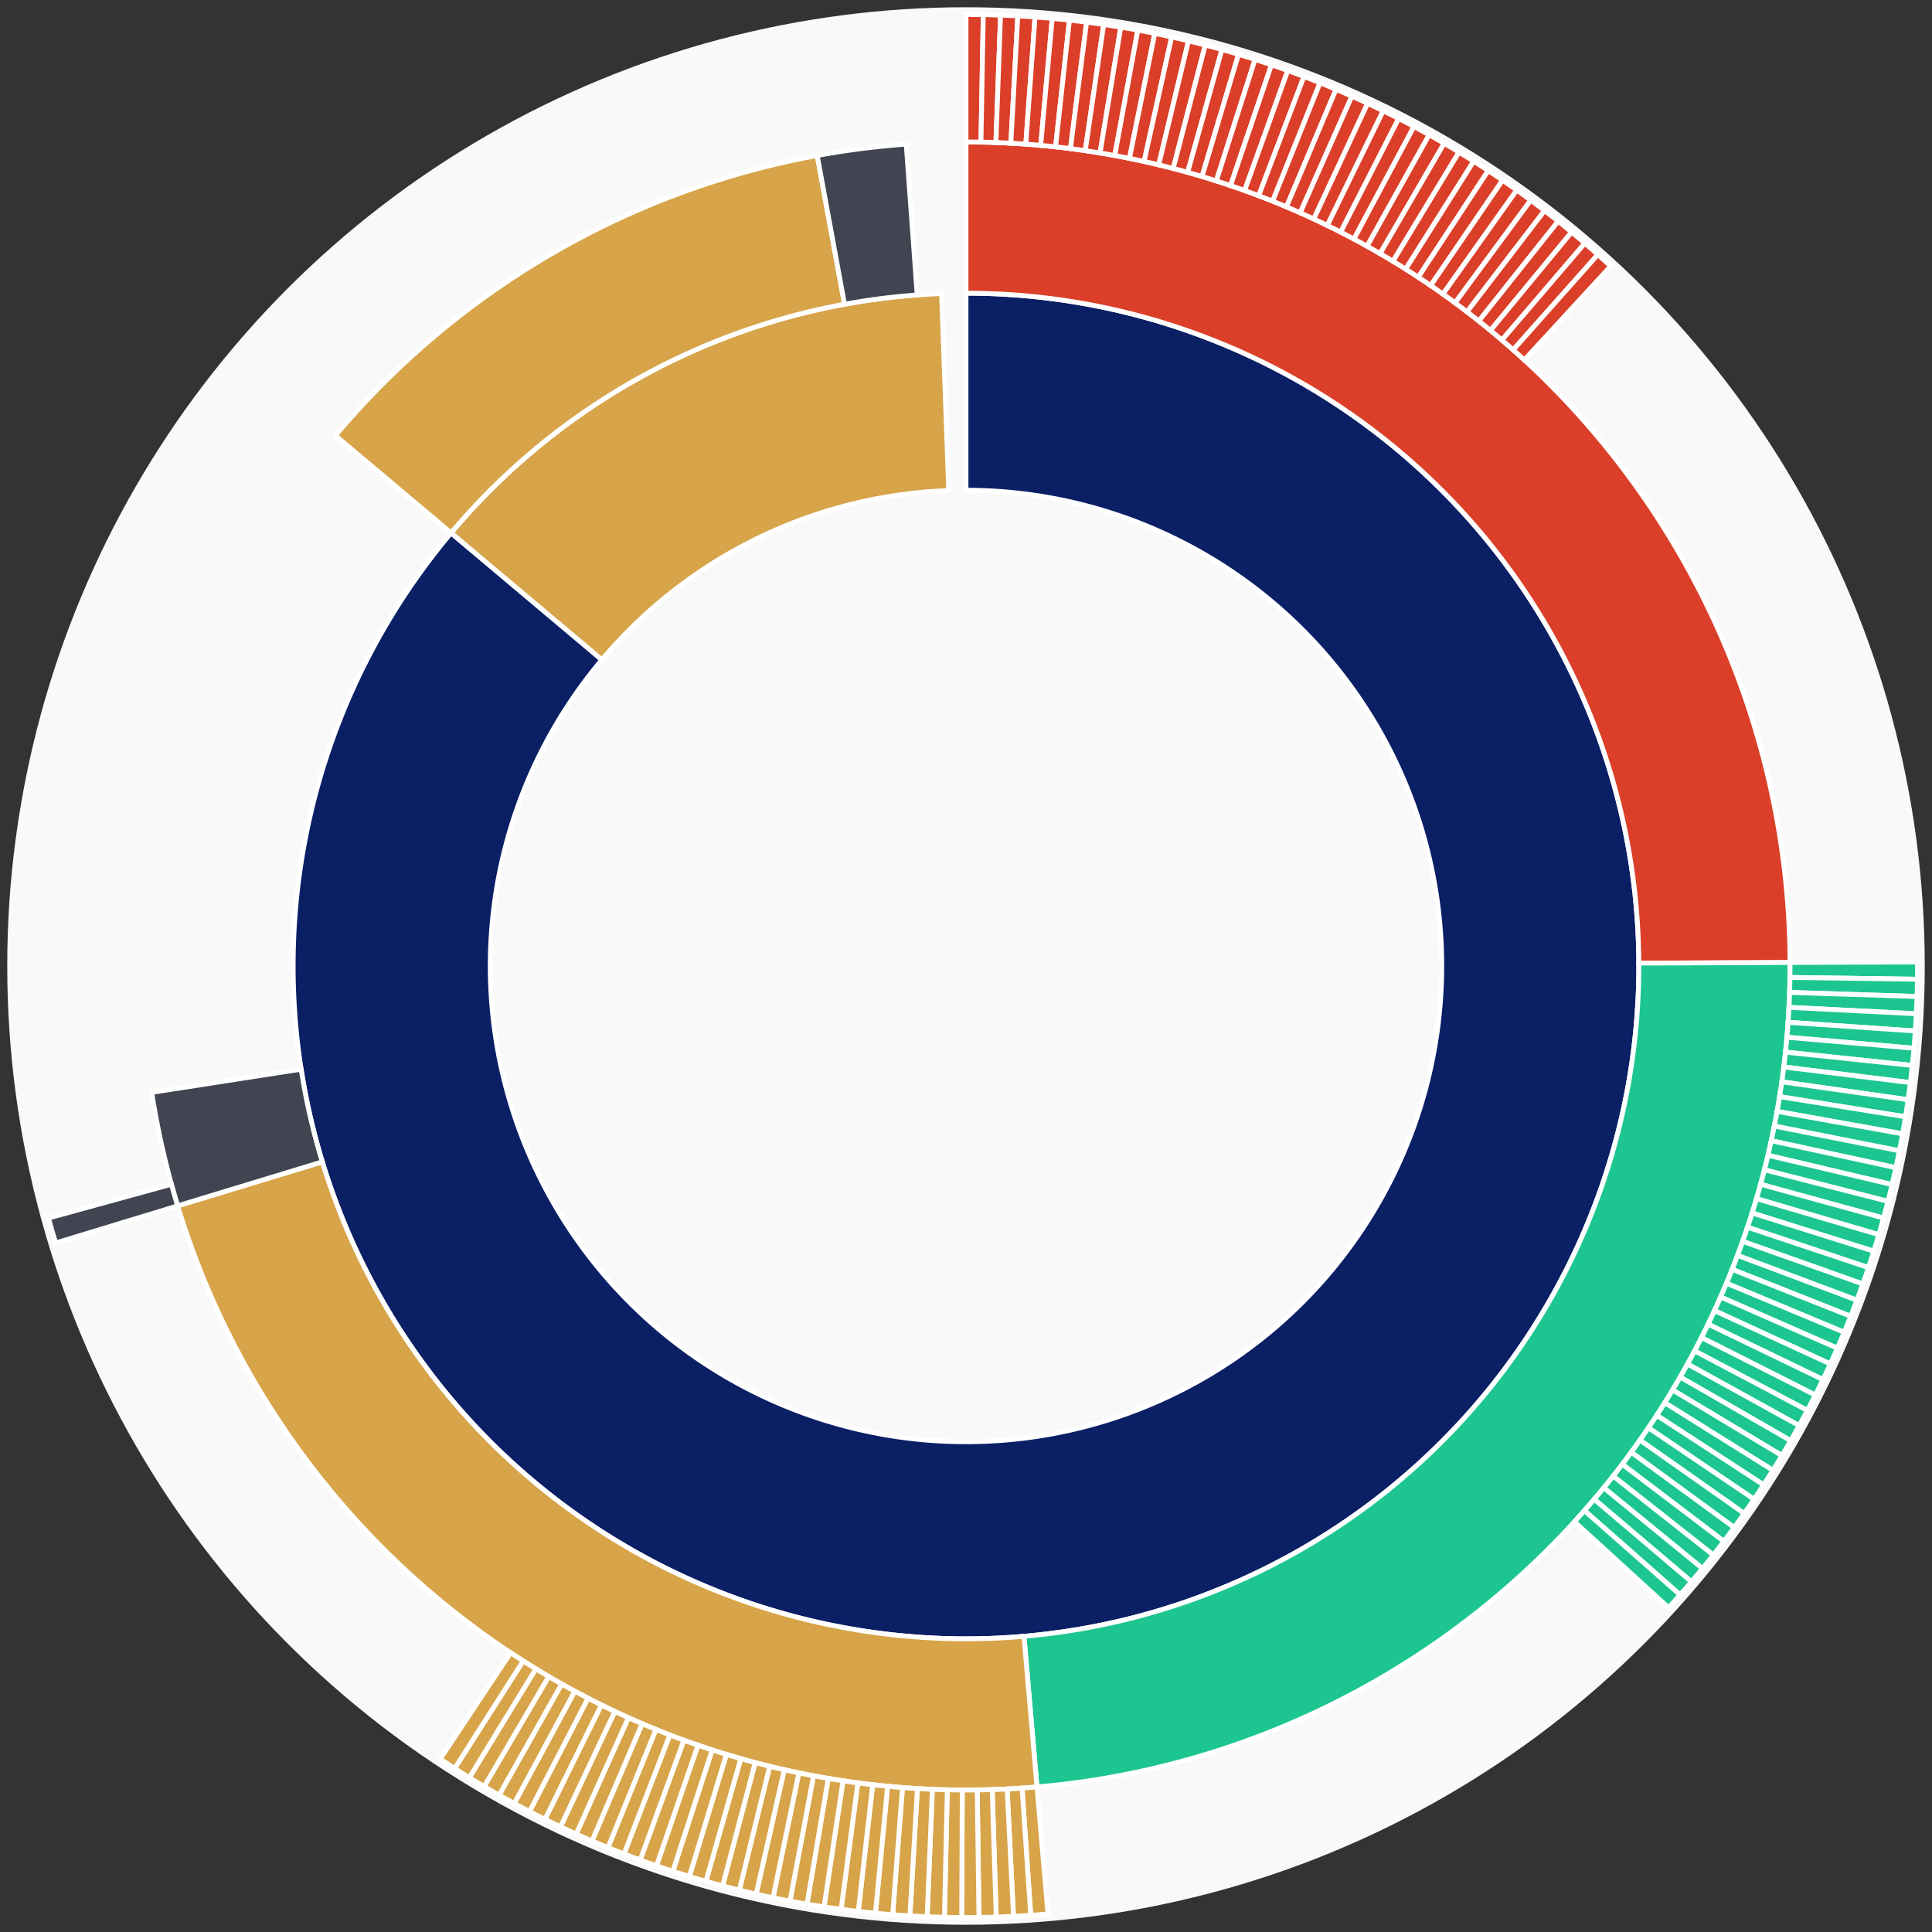 <svg xmlns="http://www.w3.org/2000/svg" width="400" height="400" id="block-7907921"><rect width="100%" height="100%" fill="#333333" stroke="none"/><g id="burst-container" transform="translate(200,200)"><circle r="197" style="fill: #f9f9f9; stroke: #f9f9f9; stroke-width: 3; opacity: 1;" id="circle-base"></circle><path display="none" d="M6.031385485800715e-15,-98.5A98.5,98.5,0,1,1,-6.031385485800715e-15,98.5A98.5,98.5,0,1,1,6.031385485800715e-15,-98.5Z" fill-rule="evenodd" id="p-type-root" style="stroke: #fff; opacity: 1;"></path><path d="M8.529667153919608e-15,-139.3A139.3,139.3,0,1,1,-106.604,-89.667L-75.38,-63.404A98.5,98.5,0,1,0,6.031385485800715e-15,-98.5Z" fill-rule="evenodd" style="fill: #0B1F65; stroke: #fff; opacity: 1;" id="p-type-data"></path><path d="M-106.604,-89.667A139.3,139.3,0,0,1,-5.057,-139.208L-3.576,-98.435A98.5,98.5,0,0,0,-75.38,-63.404Z" fill-rule="evenodd" style="fill: #D7A449; stroke: #fff; opacity: 1;" id="p-type-value"></path><path d="M1.0446666101440332e-14,-170.607A170.607,170.607,0,0,1,170.605,-0.723L139.299,-0.59A139.3,139.3,0,0,0,8.529667153919608e-15,-139.3Z" fill-rule="evenodd" style="fill: #DB3F29; stroke: #fff; opacity: 1;" id="p-type-functions"></path><path d="M170.605,-0.723A170.607,170.607,0,0,1,14.698,169.973L12.001,138.782A139.3,139.3,0,0,0,139.299,-0.59Z" fill-rule="evenodd" style="fill: #1DC690; stroke: #fff; opacity: 1;" id="p-type-logs"></path><path d="M14.698,169.973A170.607,170.607,0,0,1,-163.22,49.658L-133.269,40.546A139.3,139.3,0,0,0,12.001,138.782Z" fill-rule="evenodd" style="fill: #D7A449; stroke: #fff; opacity: 1;" id="p-type-tokenTransfers"></path><path d="M-163.22,49.658A170.607,170.607,0,0,1,-168.588,26.171L-137.651,21.369A139.3,139.3,0,0,0,-133.269,40.546Z" fill-rule="evenodd" style="fill: #414552; stroke: #fff; opacity: 1;" id="p-type-ether"></path><path d="M-130.563,-109.819A170.607,170.607,0,0,1,-30.805,-167.803L-25.152,-137.01A139.3,139.3,0,0,0,-106.604,-89.667Z" fill-rule="evenodd" style="fill: #D7A449; stroke: #fff; opacity: 1;" id="p-type-tokenTransfers"></path><path d="M-30.805,-167.803A170.607,170.607,0,0,1,-12.379,-170.157L-10.108,-138.933A139.3,139.3,0,0,0,-25.152,-137.01Z" fill-rule="evenodd" style="fill: #414552; stroke: #fff; opacity: 1;" id="p-type-ether"></path><path d="M1.206277097160143e-14,-197A197,197,0,0,1,3.577,-196.968L3.097,-170.579A170.607,170.607,0,0,0,1.0446666101440332e-14,-170.607Z" fill-rule="evenodd" style="fill: #DB3F29; stroke: #fff; opacity: 1;" id="p-type-functions"></path><path d="M3.577,-196.968A197,197,0,0,1,7.152,-196.87L6.194,-170.495A170.607,170.607,0,0,0,3.097,-170.579Z" fill-rule="evenodd" style="fill: #DB3F29; stroke: #fff; opacity: 1;" id="p-type-functions"></path><path d="M7.152,-196.87A197,197,0,0,1,10.725,-196.708L9.288,-170.354A170.607,170.607,0,0,0,6.194,-170.495Z" fill-rule="evenodd" style="fill: #DB3F29; stroke: #fff; opacity: 1;" id="p-type-functions"></path><path d="M10.725,-196.708A197,197,0,0,1,14.294,-196.481L12.379,-170.157A170.607,170.607,0,0,0,9.288,-170.354Z" fill-rule="evenodd" style="fill: #DB3F29; stroke: #fff; opacity: 1;" id="p-type-functions"></path><path d="M14.294,-196.481A197,197,0,0,1,17.859,-196.189L15.466,-169.905A170.607,170.607,0,0,0,12.379,-170.157Z" fill-rule="evenodd" style="fill: #DB3F29; stroke: #fff; opacity: 1;" id="p-type-functions"></path><path d="M17.859,-196.189A197,197,0,0,1,21.418,-195.832L18.548,-169.596A170.607,170.607,0,0,0,15.466,-169.905Z" fill-rule="evenodd" style="fill: #DB3F29; stroke: #fff; opacity: 1;" id="p-type-functions"></path><path d="M21.418,-195.832A197,197,0,0,1,24.97,-195.411L21.624,-169.231A170.607,170.607,0,0,0,18.548,-169.596Z" fill-rule="evenodd" style="fill: #DB3F29; stroke: #fff; opacity: 1;" id="p-type-functions"></path><path d="M24.97,-195.411A197,197,0,0,1,28.513,-194.926L24.693,-168.811A170.607,170.607,0,0,0,21.624,-169.231Z" fill-rule="evenodd" style="fill: #DB3F29; stroke: #fff; opacity: 1;" id="p-type-functions"></path><path d="M28.513,-194.926A197,197,0,0,1,32.047,-194.376L27.754,-168.334A170.607,170.607,0,0,0,24.693,-168.811Z" fill-rule="evenodd" style="fill: #DB3F29; stroke: #fff; opacity: 1;" id="p-type-functions"></path><path d="M32.047,-194.376A197,197,0,0,1,35.571,-193.762L30.805,-167.803A170.607,170.607,0,0,0,27.754,-168.334Z" fill-rule="evenodd" style="fill: #DB3F29; stroke: #fff; opacity: 1;" id="p-type-functions"></path><path d="M35.571,-193.762A197,197,0,0,1,39.083,-193.084L33.847,-167.216A170.607,170.607,0,0,0,30.805,-167.803Z" fill-rule="evenodd" style="fill: #DB3F29; stroke: #fff; opacity: 1;" id="p-type-functions"></path><path d="M39.083,-193.084A197,197,0,0,1,42.582,-192.343L36.877,-166.574A170.607,170.607,0,0,0,33.847,-167.216Z" fill-rule="evenodd" style="fill: #DB3F29; stroke: #fff; opacity: 1;" id="p-type-functions"></path><path d="M42.582,-192.343A197,197,0,0,1,46.067,-191.538L39.895,-165.877A170.607,170.607,0,0,0,36.877,-166.574Z" fill-rule="evenodd" style="fill: #DB3F29; stroke: #fff; opacity: 1;" id="p-type-functions"></path><path d="M46.067,-191.538A197,197,0,0,1,49.536,-190.67L42.9,-165.125A170.607,170.607,0,0,0,39.895,-165.877Z" fill-rule="evenodd" style="fill: #DB3F29; stroke: #fff; opacity: 1;" id="p-type-functions"></path><path d="M49.536,-190.67A197,197,0,0,1,52.99,-189.74L45.891,-164.319A170.607,170.607,0,0,0,42.9,-165.125Z" fill-rule="evenodd" style="fill: #DB3F29; stroke: #fff; opacity: 1;" id="p-type-functions"></path><path d="M52.99,-189.74A197,197,0,0,1,56.426,-188.746L48.866,-163.459A170.607,170.607,0,0,0,45.891,-164.319Z" fill-rule="evenodd" style="fill: #DB3F29; stroke: #fff; opacity: 1;" id="p-type-functions"></path><path d="M56.426,-188.746A197,197,0,0,1,59.843,-187.691L51.826,-162.545A170.607,170.607,0,0,0,48.866,-163.459Z" fill-rule="evenodd" style="fill: #DB3F29; stroke: #fff; opacity: 1;" id="p-type-functions"></path><path d="M59.843,-187.691A197,197,0,0,1,63.241,-186.573L54.768,-161.577A170.607,170.607,0,0,0,51.826,-162.545Z" fill-rule="evenodd" style="fill: #DB3F29; stroke: #fff; opacity: 1;" id="p-type-functions"></path><path d="M63.241,-186.573A197,197,0,0,1,66.618,-185.394L57.692,-160.556A170.607,170.607,0,0,0,54.768,-161.577Z" fill-rule="evenodd" style="fill: #DB3F29; stroke: #fff; opacity: 1;" id="p-type-functions"></path><path d="M66.618,-185.394A197,197,0,0,1,69.972,-184.154L60.598,-159.482A170.607,170.607,0,0,0,57.692,-160.556Z" fill-rule="evenodd" style="fill: #DB3F29; stroke: #fff; opacity: 1;" id="p-type-functions"></path><path d="M69.972,-184.154A197,197,0,0,1,73.304,-182.854L63.483,-158.356A170.607,170.607,0,0,0,60.598,-159.482Z" fill-rule="evenodd" style="fill: #DB3F29; stroke: #fff; opacity: 1;" id="p-type-functions"></path><path d="M73.304,-182.854A197,197,0,0,1,76.612,-181.493L66.348,-157.177A170.607,170.607,0,0,0,63.483,-158.356Z" fill-rule="evenodd" style="fill: #DB3F29; stroke: #fff; opacity: 1;" id="p-type-functions"></path><path d="M76.612,-181.493A197,197,0,0,1,79.894,-180.072L69.19,-155.947A170.607,170.607,0,0,0,66.348,-157.177Z" fill-rule="evenodd" style="fill: #DB3F29; stroke: #fff; opacity: 1;" id="p-type-functions"></path><path d="M79.894,-180.072A197,197,0,0,1,83.15,-178.592L72.01,-154.665A170.607,170.607,0,0,0,69.19,-155.947Z" fill-rule="evenodd" style="fill: #DB3F29; stroke: #fff; opacity: 1;" id="p-type-functions"></path><path d="M83.15,-178.592A197,197,0,0,1,86.379,-177.053L74.806,-153.332A170.607,170.607,0,0,0,72.01,-154.665Z" fill-rule="evenodd" style="fill: #DB3F29; stroke: #fff; opacity: 1;" id="p-type-functions"></path><path d="M86.379,-177.053A197,197,0,0,1,89.579,-175.456L77.578,-151.949A170.607,170.607,0,0,0,74.806,-153.332Z" fill-rule="evenodd" style="fill: #DB3F29; stroke: #fff; opacity: 1;" id="p-type-functions"></path><path d="M89.579,-175.456A197,197,0,0,1,92.749,-173.8L80.323,-150.515A170.607,170.607,0,0,0,77.578,-151.949Z" fill-rule="evenodd" style="fill: #DB3F29; stroke: #fff; opacity: 1;" id="p-type-functions"></path><path d="M92.749,-173.8A197,197,0,0,1,95.889,-172.088L83.043,-149.032A170.607,170.607,0,0,0,80.323,-150.515Z" fill-rule="evenodd" style="fill: #DB3F29; stroke: #fff; opacity: 1;" id="p-type-functions"></path><path d="M95.889,-172.088A197,197,0,0,1,98.998,-170.319L85.735,-147.5A170.607,170.607,0,0,0,83.043,-149.032Z" fill-rule="evenodd" style="fill: #DB3F29; stroke: #fff; opacity: 1;" id="p-type-functions"></path><path d="M98.998,-170.319A197,197,0,0,1,102.074,-168.493L88.398,-145.919A170.607,170.607,0,0,0,85.735,-147.5Z" fill-rule="evenodd" style="fill: #DB3F29; stroke: #fff; opacity: 1;" id="p-type-functions"></path><path d="M102.074,-168.493A197,197,0,0,1,105.116,-166.612L91.033,-144.29A170.607,170.607,0,0,0,88.398,-145.919Z" fill-rule="evenodd" style="fill: #DB3F29; stroke: #fff; opacity: 1;" id="p-type-functions"></path><path d="M105.116,-166.612A197,197,0,0,1,108.123,-164.676L93.638,-142.614A170.607,170.607,0,0,0,91.033,-144.29Z" fill-rule="evenodd" style="fill: #DB3F29; stroke: #fff; opacity: 1;" id="p-type-functions"></path><path d="M108.123,-164.676A197,197,0,0,1,111.095,-162.686L96.211,-140.891A170.607,170.607,0,0,0,93.638,-142.614Z" fill-rule="evenodd" style="fill: #DB3F29; stroke: #fff; opacity: 1;" id="p-type-functions"></path><path d="M111.095,-162.686A197,197,0,0,1,114.03,-160.643L98.753,-139.121A170.607,170.607,0,0,0,96.211,-140.891Z" fill-rule="evenodd" style="fill: #DB3F29; stroke: #fff; opacity: 1;" id="p-type-functions"></path><path d="M114.03,-160.643A197,197,0,0,1,116.928,-158.546L101.263,-137.305A170.607,170.607,0,0,0,98.753,-139.121Z" fill-rule="evenodd" style="fill: #DB3F29; stroke: #fff; opacity: 1;" id="p-type-functions"></path><path d="M116.928,-158.546A197,197,0,0,1,119.787,-156.397L103.739,-135.444A170.607,170.607,0,0,0,101.263,-137.305Z" fill-rule="evenodd" style="fill: #DB3F29; stroke: #fff; opacity: 1;" id="p-type-functions"></path><path d="M119.787,-156.397A197,197,0,0,1,122.607,-154.197L106.181,-133.538A170.607,170.607,0,0,0,103.739,-135.444Z" fill-rule="evenodd" style="fill: #DB3F29; stroke: #fff; opacity: 1;" id="p-type-functions"></path><path d="M122.607,-154.197A197,197,0,0,1,125.386,-151.945L108.587,-131.588A170.607,170.607,0,0,0,106.181,-133.538Z" fill-rule="evenodd" style="fill: #DB3F29; stroke: #fff; opacity: 1;" id="p-type-functions"></path><path d="M125.386,-151.945A197,197,0,0,1,128.124,-149.644L110.959,-129.595A170.607,170.607,0,0,0,108.587,-131.588Z" fill-rule="evenodd" style="fill: #DB3F29; stroke: #fff; opacity: 1;" id="p-type-functions"></path><path d="M128.124,-149.644A197,197,0,0,1,130.82,-147.293L113.293,-127.56A170.607,170.607,0,0,0,110.959,-129.595Z" fill-rule="evenodd" style="fill: #DB3F29; stroke: #fff; opacity: 1;" id="p-type-functions"></path><path d="M130.82,-147.293A197,197,0,0,1,133.472,-144.894L115.59,-125.482A170.607,170.607,0,0,0,113.293,-127.56Z" fill-rule="evenodd" style="fill: #DB3F29; stroke: #fff; opacity: 1;" id="p-type-functions"></path><path d="M196.998,-0.835A197,197,0,0,1,196.981,2.742L170.59,2.374A170.607,170.607,0,0,0,170.605,-0.723Z" fill-rule="evenodd" style="fill: #1DC690; stroke: #fff; opacity: 1;" id="p-type-logs"></path><path d="M196.981,2.742A197,197,0,0,1,196.899,6.317L170.519,5.471A170.607,170.607,0,0,0,170.59,2.374Z" fill-rule="evenodd" style="fill: #1DC690; stroke: #fff; opacity: 1;" id="p-type-logs"></path><path d="M196.899,6.317A197,197,0,0,1,196.752,9.891L170.392,8.566A170.607,170.607,0,0,0,170.519,5.471Z" fill-rule="evenodd" style="fill: #1DC690; stroke: #fff; opacity: 1;" id="p-type-logs"></path><path d="M196.752,9.891A197,197,0,0,1,196.54,13.461L170.208,11.658A170.607,170.607,0,0,0,170.392,8.566Z" fill-rule="evenodd" style="fill: #1DC690; stroke: #fff; opacity: 1;" id="p-type-logs"></path><path d="M196.54,13.461A197,197,0,0,1,196.263,17.027L169.969,14.746A170.607,170.607,0,0,0,170.208,11.658Z" fill-rule="evenodd" style="fill: #1DC690; stroke: #fff; opacity: 1;" id="p-type-logs"></path><path d="M196.263,17.027A197,197,0,0,1,195.921,20.588L169.673,17.829A170.607,170.607,0,0,0,169.969,14.746Z" fill-rule="evenodd" style="fill: #1DC690; stroke: #fff; opacity: 1;" id="p-type-logs"></path><path d="M195.921,20.588A197,197,0,0,1,195.515,24.141L169.321,20.907A170.607,170.607,0,0,0,169.673,17.829Z" fill-rule="evenodd" style="fill: #1DC690; stroke: #fff; opacity: 1;" id="p-type-logs"></path><path d="M195.515,24.141A197,197,0,0,1,195.045,27.687L168.914,23.977A170.607,170.607,0,0,0,169.321,20.907Z" fill-rule="evenodd" style="fill: #1DC690; stroke: #fff; opacity: 1;" id="p-type-logs"></path><path d="M195.045,27.687A197,197,0,0,1,194.51,31.223L168.451,27.04A170.607,170.607,0,0,0,168.914,23.977Z" fill-rule="evenodd" style="fill: #1DC690; stroke: #fff; opacity: 1;" id="p-type-logs"></path><path d="M194.51,31.223A197,197,0,0,1,193.911,34.749L167.932,30.094A170.607,170.607,0,0,0,168.451,27.04Z" fill-rule="evenodd" style="fill: #1DC690; stroke: #fff; opacity: 1;" id="p-type-logs"></path><path d="M193.911,34.749A197,197,0,0,1,193.248,38.264L167.358,33.138A170.607,170.607,0,0,0,167.932,30.094Z" fill-rule="evenodd" style="fill: #1DC690; stroke: #fff; opacity: 1;" id="p-type-logs"></path><path d="M193.248,38.264A197,197,0,0,1,192.522,41.766L166.729,36.17A170.607,170.607,0,0,0,167.358,33.138Z" fill-rule="evenodd" style="fill: #1DC690; stroke: #fff; opacity: 1;" id="p-type-logs"></path><path d="M192.522,41.766A197,197,0,0,1,191.732,45.254L166.045,39.191A170.607,170.607,0,0,0,166.729,36.17Z" fill-rule="evenodd" style="fill: #1DC690; stroke: #fff; opacity: 1;" id="p-type-logs"></path><path d="M191.732,45.254A197,197,0,0,1,190.879,48.728L165.306,42.199A170.607,170.607,0,0,0,166.045,39.191Z" fill-rule="evenodd" style="fill: #1DC690; stroke: #fff; opacity: 1;" id="p-type-logs"></path><path d="M190.879,48.728A197,197,0,0,1,189.962,52.185L164.512,45.194A170.607,170.607,0,0,0,165.306,42.199Z" fill-rule="evenodd" style="fill: #1DC690; stroke: #fff; opacity: 1;" id="p-type-logs"></path><path d="M189.962,52.185A197,197,0,0,1,188.984,55.625L163.665,48.173A170.607,170.607,0,0,0,164.512,45.194Z" fill-rule="evenodd" style="fill: #1DC690; stroke: #fff; opacity: 1;" id="p-type-logs"></path><path d="M188.984,55.625A197,197,0,0,1,187.943,59.047L162.763,51.136A170.607,170.607,0,0,0,163.665,48.173Z" fill-rule="evenodd" style="fill: #1DC690; stroke: #fff; opacity: 1;" id="p-type-logs"></path><path d="M187.943,59.047A197,197,0,0,1,186.84,62.449L161.808,54.083A170.607,170.607,0,0,0,162.763,51.136Z" fill-rule="evenodd" style="fill: #1DC690; stroke: #fff; opacity: 1;" id="p-type-logs"></path><path d="M186.84,62.449A197,197,0,0,1,185.675,65.831L160.799,57.011A170.607,170.607,0,0,0,161.808,54.083Z" fill-rule="evenodd" style="fill: #1DC690; stroke: #fff; opacity: 1;" id="p-type-logs"></path><path d="M185.675,65.831A197,197,0,0,1,184.449,69.191L159.738,59.921A170.607,170.607,0,0,0,160.799,57.011Z" fill-rule="evenodd" style="fill: #1DC690; stroke: #fff; opacity: 1;" id="p-type-logs"></path><path d="M184.449,69.191A197,197,0,0,1,183.163,72.528L158.624,62.811A170.607,170.607,0,0,0,159.738,59.921Z" fill-rule="evenodd" style="fill: #1DC690; stroke: #fff; opacity: 1;" id="p-type-logs"></path><path d="M183.163,72.528A197,197,0,0,1,181.816,75.842L157.457,65.681A170.607,170.607,0,0,0,158.624,62.811Z" fill-rule="evenodd" style="fill: #1DC690; stroke: #fff; opacity: 1;" id="p-type-logs"></path><path d="M181.816,75.842A197,197,0,0,1,180.409,79.13L156.239,68.529A170.607,170.607,0,0,0,157.457,65.681Z" fill-rule="evenodd" style="fill: #1DC690; stroke: #fff; opacity: 1;" id="p-type-logs"></path><path d="M180.409,79.13A197,197,0,0,1,178.943,82.392L154.969,71.354A170.607,170.607,0,0,0,156.239,68.529Z" fill-rule="evenodd" style="fill: #1DC690; stroke: #fff; opacity: 1;" id="p-type-logs"></path><path d="M178.943,82.392A197,197,0,0,1,177.417,85.627L153.648,74.156A170.607,170.607,0,0,0,154.969,71.354Z" fill-rule="evenodd" style="fill: #1DC690; stroke: #fff; opacity: 1;" id="p-type-logs"></path><path d="M177.417,85.627A197,197,0,0,1,175.834,88.834L152.276,76.933A170.607,170.607,0,0,0,153.648,74.156Z" fill-rule="evenodd" style="fill: #1DC690; stroke: #fff; opacity: 1;" id="p-type-logs"></path><path d="M175.834,88.834A197,197,0,0,1,174.192,92.012L150.855,79.685A170.607,170.607,0,0,0,152.276,76.933Z" fill-rule="evenodd" style="fill: #1DC690; stroke: #fff; opacity: 1;" id="p-type-logs"></path><path d="M174.192,92.012A197,197,0,0,1,172.493,95.159L149.383,82.41A170.607,170.607,0,0,0,150.855,79.685Z" fill-rule="evenodd" style="fill: #1DC690; stroke: #fff; opacity: 1;" id="p-type-logs"></path><path d="M172.493,95.159A197,197,0,0,1,170.737,98.275L147.862,85.109A170.607,170.607,0,0,0,149.383,82.41Z" fill-rule="evenodd" style="fill: #1DC690; stroke: #fff; opacity: 1;" id="p-type-logs"></path><path d="M170.737,98.275A197,197,0,0,1,168.924,101.359L146.293,87.779A170.607,170.607,0,0,0,147.862,85.109Z" fill-rule="evenodd" style="fill: #1DC690; stroke: #fff; opacity: 1;" id="p-type-logs"></path><path d="M168.924,101.359A197,197,0,0,1,167.056,104.409L144.675,90.421A170.607,170.607,0,0,0,146.293,87.779Z" fill-rule="evenodd" style="fill: #1DC690; stroke: #fff; opacity: 1;" id="p-type-logs"></path><path d="M167.056,104.409A197,197,0,0,1,165.133,107.424L143.01,93.032A170.607,170.607,0,0,0,144.675,90.421Z" fill-rule="evenodd" style="fill: #1DC690; stroke: #fff; opacity: 1;" id="p-type-logs"></path><path d="M165.133,107.424A197,197,0,0,1,163.156,110.405L141.297,95.613A170.607,170.607,0,0,0,143.01,93.032Z" fill-rule="evenodd" style="fill: #1DC690; stroke: #fff; opacity: 1;" id="p-type-logs"></path><path d="M163.156,110.405A197,197,0,0,1,161.125,113.348L139.538,98.163A170.607,170.607,0,0,0,141.297,95.613Z" fill-rule="evenodd" style="fill: #1DC690; stroke: #fff; opacity: 1;" id="p-type-logs"></path><path d="M161.125,113.348A197,197,0,0,1,159.04,116.255L137.733,100.68A170.607,170.607,0,0,0,139.538,98.163Z" fill-rule="evenodd" style="fill: #1DC690; stroke: #fff; opacity: 1;" id="p-type-logs"></path><path d="M159.04,116.255A197,197,0,0,1,156.903,119.123L135.882,103.164A170.607,170.607,0,0,0,137.733,100.68Z" fill-rule="evenodd" style="fill: #1DC690; stroke: #fff; opacity: 1;" id="p-type-logs"></path><path d="M156.903,119.123A197,197,0,0,1,154.715,121.952L133.987,105.614A170.607,170.607,0,0,0,135.882,103.164Z" fill-rule="evenodd" style="fill: #1DC690; stroke: #fff; opacity: 1;" id="p-type-logs"></path><path d="M154.715,121.952A197,197,0,0,1,152.475,124.741L132.048,108.029A170.607,170.607,0,0,0,133.987,105.614Z" fill-rule="evenodd" style="fill: #1DC690; stroke: #fff; opacity: 1;" id="p-type-logs"></path><path d="M152.475,124.741A197,197,0,0,1,150.186,127.488L130.064,110.408A170.607,170.607,0,0,0,132.048,108.029Z" fill-rule="evenodd" style="fill: #1DC690; stroke: #fff; opacity: 1;" id="p-type-logs"></path><path d="M150.186,127.488A197,197,0,0,1,147.846,130.194L128.039,112.751A170.607,170.607,0,0,0,130.064,110.408Z" fill-rule="evenodd" style="fill: #1DC690; stroke: #fff; opacity: 1;" id="p-type-logs"></path><path d="M147.846,130.194A197,197,0,0,1,145.458,132.857L125.971,115.057A170.607,170.607,0,0,0,128.039,112.751Z" fill-rule="evenodd" style="fill: #1DC690; stroke: #fff; opacity: 1;" id="p-type-logs"></path><path d="M16.971,196.268A197,197,0,0,1,13.405,196.543L11.609,170.212A170.607,170.607,0,0,0,14.698,169.973Z" fill-rule="evenodd" style="fill: #D7A449; stroke: #fff; opacity: 1;" id="p-type-tokenTransfers"></path><path d="M13.405,196.543A197,197,0,0,1,9.835,196.754L8.517,170.394A170.607,170.607,0,0,0,11.609,170.212Z" fill-rule="evenodd" style="fill: #D7A449; stroke: #fff; opacity: 1;" id="p-type-tokenTransfers"></path><path d="M9.835,196.754A197,197,0,0,1,6.261,196.9L5.422,170.521A170.607,170.607,0,0,0,8.517,170.394Z" fill-rule="evenodd" style="fill: #D7A449; stroke: #fff; opacity: 1;" id="p-type-tokenTransfers"></path><path d="M6.261,196.9A197,197,0,0,1,2.685,196.982L2.326,170.591A170.607,170.607,0,0,0,5.422,170.521Z" fill-rule="evenodd" style="fill: #D7A449; stroke: #fff; opacity: 1;" id="p-type-tokenTransfers"></path><path d="M2.685,196.982A197,197,0,0,1,-0.891,196.998L-0.772,170.605A170.607,170.607,0,0,0,2.326,170.591Z" fill-rule="evenodd" style="fill: #D7A449; stroke: #fff; opacity: 1;" id="p-type-tokenTransfers"></path><path d="M-0.891,196.998A197,197,0,0,1,-4.467,196.949L-3.869,170.563A170.607,170.607,0,0,0,-0.772,170.605Z" fill-rule="evenodd" style="fill: #D7A449; stroke: #fff; opacity: 1;" id="p-type-tokenTransfers"></path><path d="M-4.467,196.949A197,197,0,0,1,-8.042,196.836L-6.965,170.465A170.607,170.607,0,0,0,-3.869,170.563Z" fill-rule="evenodd" style="fill: #D7A449; stroke: #fff; opacity: 1;" id="p-type-tokenTransfers"></path><path d="M-8.042,196.836A197,197,0,0,1,-11.615,196.657L-10.058,170.31A170.607,170.607,0,0,0,-6.965,170.465Z" fill-rule="evenodd" style="fill: #D7A449; stroke: #fff; opacity: 1;" id="p-type-tokenTransfers"></path><path d="M-11.615,196.657A197,197,0,0,1,-15.183,196.414L-13.149,170.1A170.607,170.607,0,0,0,-10.058,170.31Z" fill-rule="evenodd" style="fill: #D7A449; stroke: #fff; opacity: 1;" id="p-type-tokenTransfers"></path><path d="M-15.183,196.414A197,197,0,0,1,-18.746,196.106L-16.235,169.833A170.607,170.607,0,0,0,-13.149,170.1Z" fill-rule="evenodd" style="fill: #D7A449; stroke: #fff; opacity: 1;" id="p-type-tokenTransfers"></path><path d="M-18.746,196.106A197,197,0,0,1,-22.303,195.733L-19.315,169.51A170.607,170.607,0,0,0,-16.235,169.833Z" fill-rule="evenodd" style="fill: #D7A449; stroke: #fff; opacity: 1;" id="p-type-tokenTransfers"></path><path d="M-22.303,195.733A197,197,0,0,1,-25.853,195.296L-22.39,169.131A170.607,170.607,0,0,0,-19.315,169.51Z" fill-rule="evenodd" style="fill: #D7A449; stroke: #fff; opacity: 1;" id="p-type-tokenTransfers"></path><path d="M-25.853,195.296A197,197,0,0,1,-29.395,194.795L-25.456,168.697A170.607,170.607,0,0,0,-22.39,169.131Z" fill-rule="evenodd" style="fill: #D7A449; stroke: #fff; opacity: 1;" id="p-type-tokenTransfers"></path><path d="M-29.395,194.795A197,197,0,0,1,-32.926,194.229L-28.515,168.207A170.607,170.607,0,0,0,-25.456,168.697Z" fill-rule="evenodd" style="fill: #D7A449; stroke: #fff; opacity: 1;" id="p-type-tokenTransfers"></path><path d="M-32.926,194.229A197,197,0,0,1,-36.447,193.599L-31.564,167.662A170.607,170.607,0,0,0,-28.515,168.207Z" fill-rule="evenodd" style="fill: #D7A449; stroke: #fff; opacity: 1;" id="p-type-tokenTransfers"></path><path d="M-36.447,193.599A197,197,0,0,1,-39.956,192.906L-34.603,167.061A170.607,170.607,0,0,0,-31.564,167.662Z" fill-rule="evenodd" style="fill: #D7A449; stroke: #fff; opacity: 1;" id="p-type-tokenTransfers"></path><path d="M-39.956,192.906A197,197,0,0,1,-43.451,192.148L-37.63,166.405A170.607,170.607,0,0,0,-34.603,167.061Z" fill-rule="evenodd" style="fill: #D7A449; stroke: #fff; opacity: 1;" id="p-type-tokenTransfers"></path><path d="M-43.451,192.148A197,197,0,0,1,-46.933,191.328L-40.645,165.695A170.607,170.607,0,0,0,-37.63,166.405Z" fill-rule="evenodd" style="fill: #D7A449; stroke: #fff; opacity: 1;" id="p-type-tokenTransfers"></path><path d="M-46.933,191.328A197,197,0,0,1,-50.398,190.444L-43.646,164.93A170.607,170.607,0,0,0,-40.645,165.695Z" fill-rule="evenodd" style="fill: #D7A449; stroke: #fff; opacity: 1;" id="p-type-tokenTransfers"></path><path d="M-50.398,190.444A197,197,0,0,1,-53.848,189.498L-46.633,164.11A170.607,170.607,0,0,0,-43.646,164.93Z" fill-rule="evenodd" style="fill: #D7A449; stroke: #fff; opacity: 1;" id="p-type-tokenTransfers"></path><path d="M-53.848,189.498A197,197,0,0,1,-57.279,188.489L-49.605,163.236A170.607,170.607,0,0,0,-46.633,164.11Z" fill-rule="evenodd" style="fill: #D7A449; stroke: #fff; opacity: 1;" id="p-type-tokenTransfers"></path><path d="M-57.279,188.489A197,197,0,0,1,-60.692,187.418L-52.56,162.309A170.607,170.607,0,0,0,-49.605,163.236Z" fill-rule="evenodd" style="fill: #D7A449; stroke: #fff; opacity: 1;" id="p-type-tokenTransfers"></path><path d="M-60.692,187.418A197,197,0,0,1,-64.084,186.285L-55.498,161.328A170.607,170.607,0,0,0,-52.56,162.309Z" fill-rule="evenodd" style="fill: #D7A449; stroke: #fff; opacity: 1;" id="p-type-tokenTransfers"></path><path d="M-64.084,186.285A197,197,0,0,1,-67.456,185.091L-58.418,160.294A170.607,170.607,0,0,0,-55.498,161.328Z" fill-rule="evenodd" style="fill: #D7A449; stroke: #fff; opacity: 1;" id="p-type-tokenTransfers"></path><path d="M-67.456,185.091A197,197,0,0,1,-70.805,183.836L-61.319,159.207A170.607,170.607,0,0,0,-58.418,160.294Z" fill-rule="evenodd" style="fill: #D7A449; stroke: #fff; opacity: 1;" id="p-type-tokenTransfers"></path><path d="M-70.805,183.836A197,197,0,0,1,-74.131,182.52L-64.199,158.067A170.607,170.607,0,0,0,-61.319,159.207Z" fill-rule="evenodd" style="fill: #D7A449; stroke: #fff; opacity: 1;" id="p-type-tokenTransfers"></path><path d="M-74.131,182.52A197,197,0,0,1,-77.432,181.144L-67.058,156.876A170.607,170.607,0,0,0,-64.199,158.067Z" fill-rule="evenodd" style="fill: #D7A449; stroke: #fff; opacity: 1;" id="p-type-tokenTransfers"></path><path d="M-77.432,181.144A197,197,0,0,1,-80.708,179.709L-69.895,155.632A170.607,170.607,0,0,0,-67.058,156.876Z" fill-rule="evenodd" style="fill: #D7A449; stroke: #fff; opacity: 1;" id="p-type-tokenTransfers"></path><path d="M-80.708,179.709A197,197,0,0,1,-83.957,178.214L-72.709,154.338A170.607,170.607,0,0,0,-69.895,155.632Z" fill-rule="evenodd" style="fill: #D7A449; stroke: #fff; opacity: 1;" id="p-type-tokenTransfers"></path><path d="M-83.957,178.214A197,197,0,0,1,-87.179,176.66L-75.499,152.992A170.607,170.607,0,0,0,-72.709,154.338Z" fill-rule="evenodd" style="fill: #D7A449; stroke: #fff; opacity: 1;" id="p-type-tokenTransfers"></path><path d="M-87.179,176.66A197,197,0,0,1,-90.372,175.048L-78.264,151.596A170.607,170.607,0,0,0,-75.499,152.992Z" fill-rule="evenodd" style="fill: #D7A449; stroke: #fff; opacity: 1;" id="p-type-tokenTransfers"></path><path d="M-90.372,175.048A197,197,0,0,1,-93.535,173.379L-81.003,150.151A170.607,170.607,0,0,0,-78.264,151.596Z" fill-rule="evenodd" style="fill: #D7A449; stroke: #fff; opacity: 1;" id="p-type-tokenTransfers"></path><path d="M-93.535,173.379A197,197,0,0,1,-96.667,171.652L-83.716,148.655A170.607,170.607,0,0,0,-81.003,150.151Z" fill-rule="evenodd" style="fill: #D7A449; stroke: #fff; opacity: 1;" id="p-type-tokenTransfers"></path><path d="M-96.667,171.652A197,197,0,0,1,-99.767,169.869L-86.401,147.111A170.607,170.607,0,0,0,-83.716,148.655Z" fill-rule="evenodd" style="fill: #D7A449; stroke: #fff; opacity: 1;" id="p-type-tokenTransfers"></path><path d="M-99.767,169.869A197,197,0,0,1,-102.835,168.03L-89.058,145.518A170.607,170.607,0,0,0,-86.401,147.111Z" fill-rule="evenodd" style="fill: #D7A449; stroke: #fff; opacity: 1;" id="p-type-tokenTransfers"></path><path d="M-102.835,168.03A197,197,0,0,1,-105.868,166.135L-91.685,143.877A170.607,170.607,0,0,0,-89.058,145.518Z" fill-rule="evenodd" style="fill: #D7A449; stroke: #fff; opacity: 1;" id="p-type-tokenTransfers"></path><path d="M-105.868,166.135A197,197,0,0,1,-108.867,164.186L-94.282,142.189A170.607,170.607,0,0,0,-91.685,143.877Z" fill-rule="evenodd" style="fill: #D7A449; stroke: #fff; opacity: 1;" id="p-type-tokenTransfers"></path><path d="M-188.47,57.341A197,197,0,0,1,-189.962,52.187L-164.512,45.196A170.607,170.607,0,0,0,-163.22,49.658Z" fill-rule="evenodd" style="fill: #414552; stroke: #fff; opacity: 1;" id="p-type-ether"></path></g></svg>